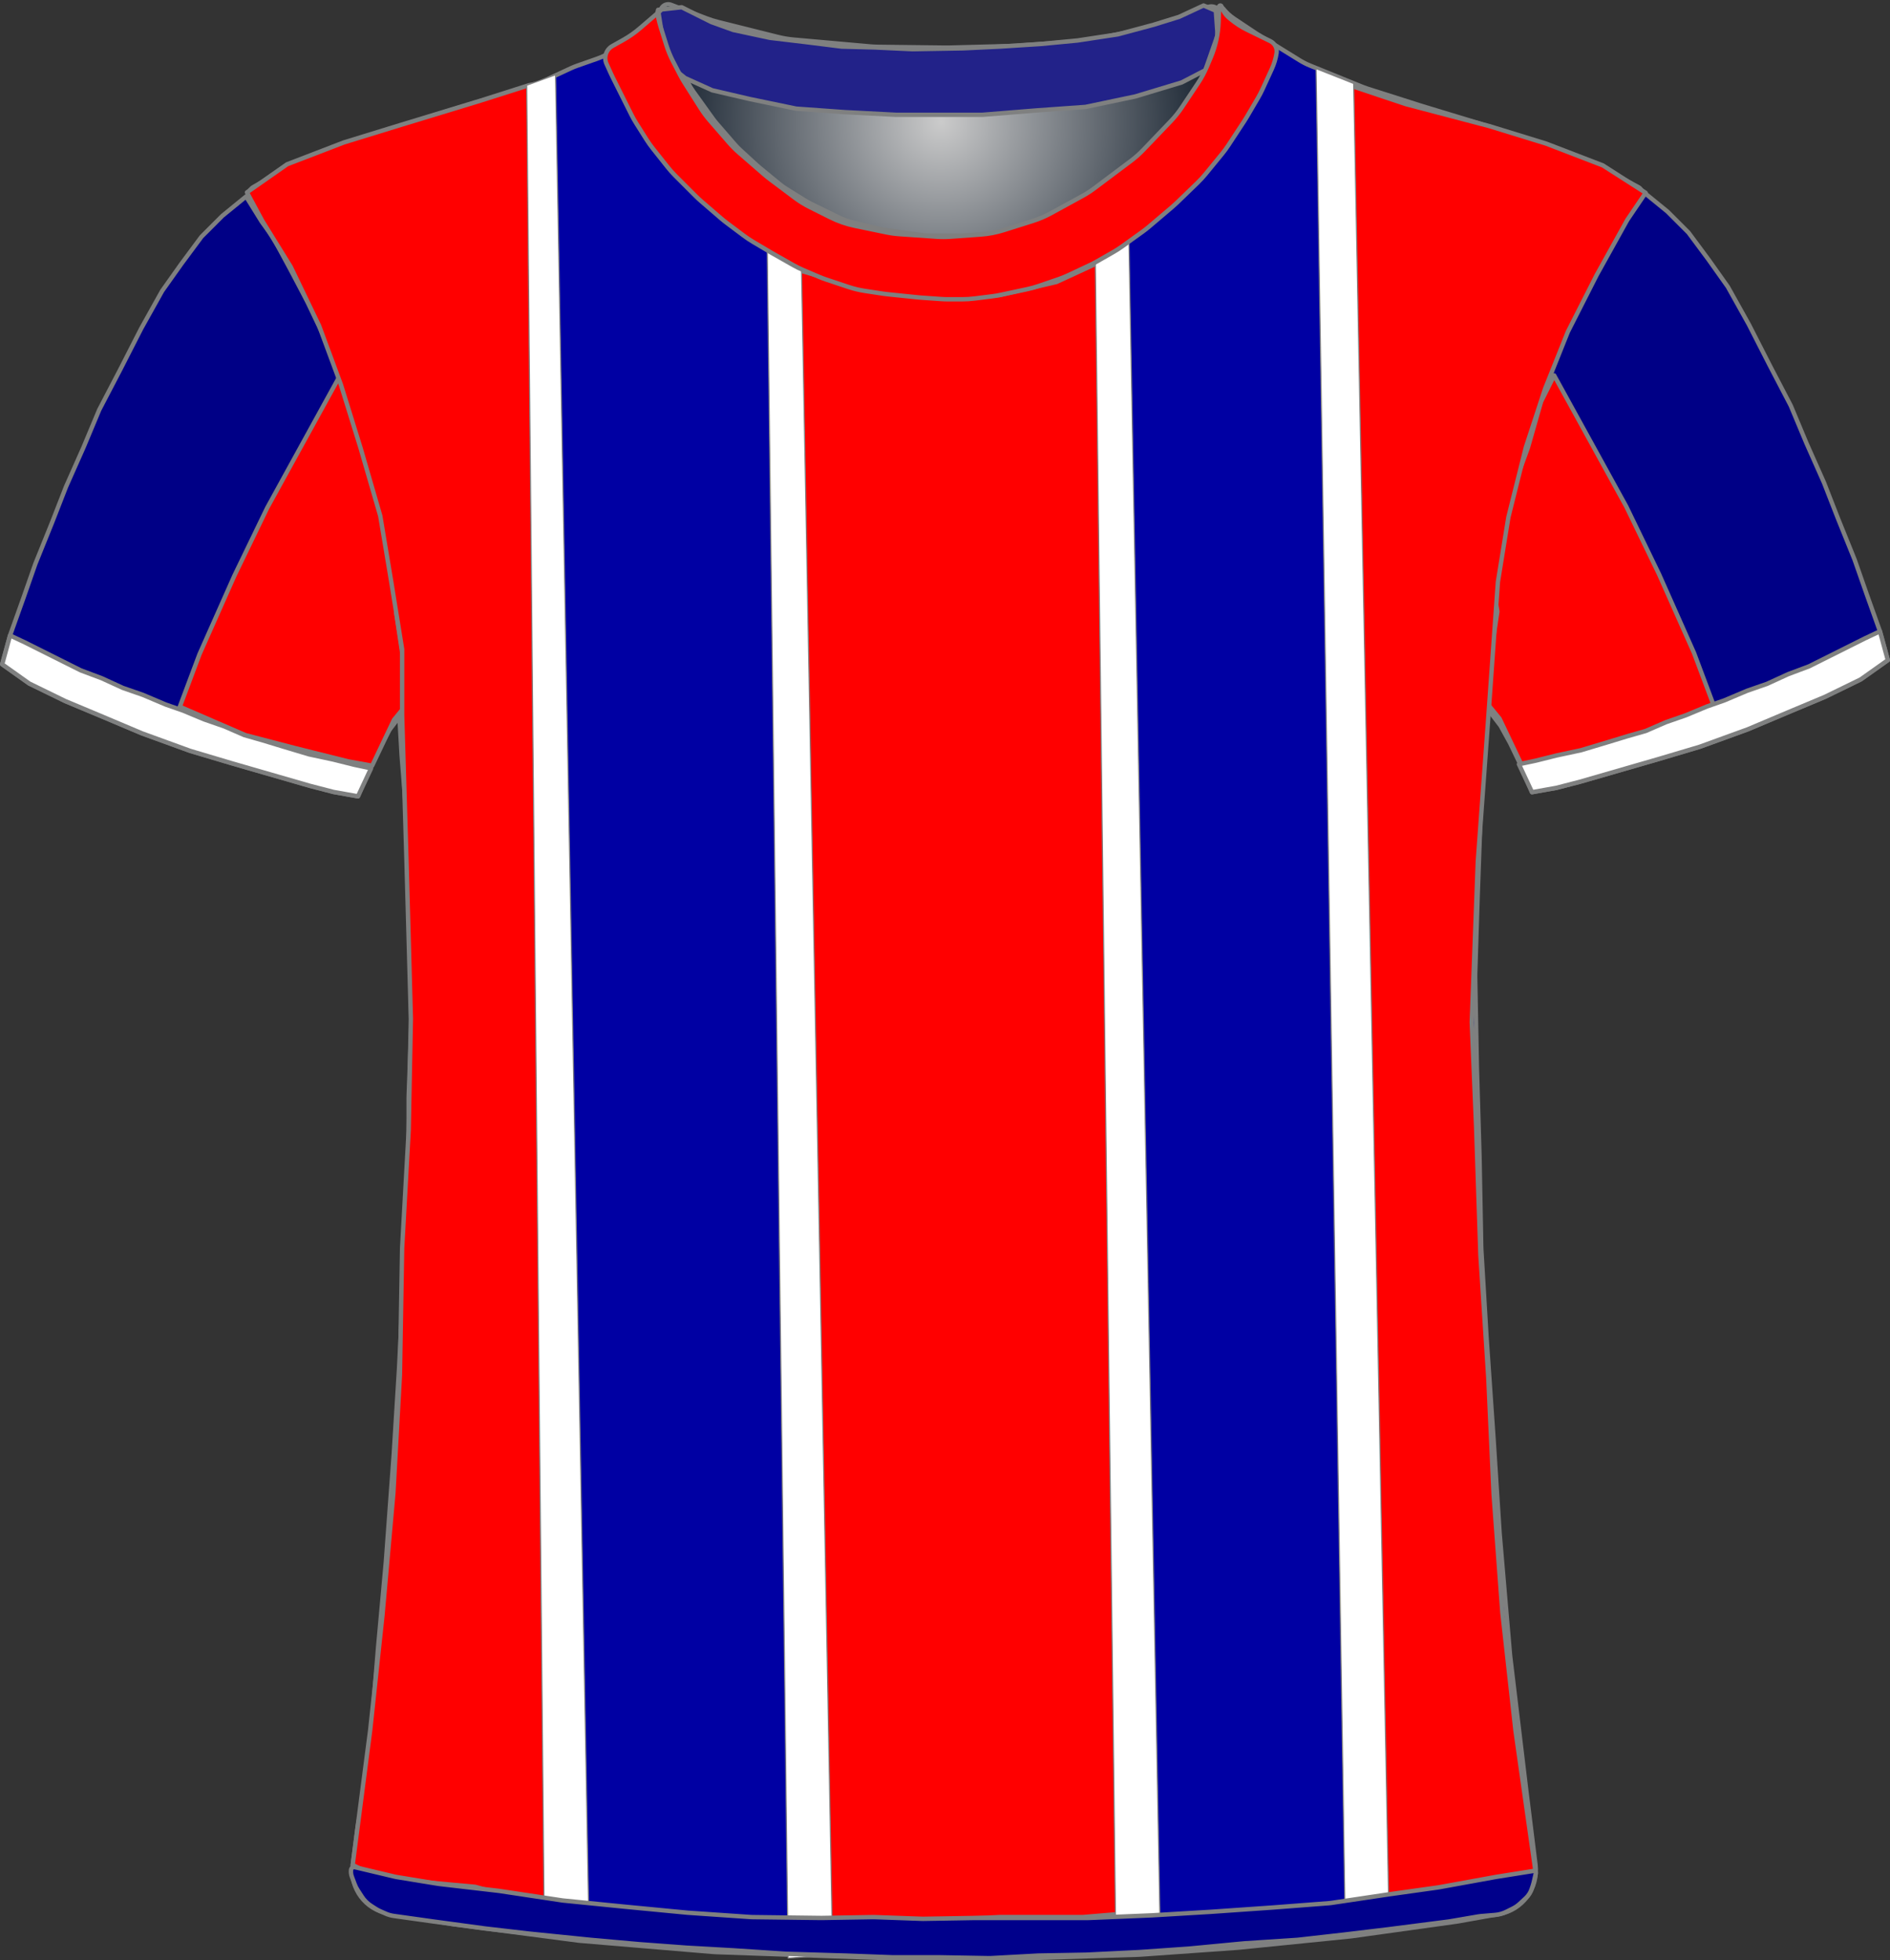 <?xml version="1.0" encoding="UTF-8" standalone="no"?>
<!DOCTYPE svg PUBLIC "-//W3C//DTD SVG 1.1//EN" "http://www.w3.org/Graphics/SVG/1.1/DTD/svg11.dtd">
<svg xmlns="http://www.w3.org/2000/svg" xmlns:xl="http://www.w3.org/1999/xlink" version="1.1" viewBox="-184.5 -204.5 432.405 448.4" width="432.405pt" height="448.4pt" xmlns:dc="http://purl.org/dc/elements/1.1/">
  <rect x="-184.5" y="-204.5" width="432.405" height="448.4" fill="#333333" stroke="none"/>
  <defs>
    <radialGradient cx="0" cy="0" r="1" id="Gradient" gradientUnits="userSpaceOnUse">
      <stop offset="0" stop-color="#cbcbcb"/>
      <stop offset="1" stop-color="#010e1d"/>
    </radialGradient>
    <radialGradient id="Obj_Gradient" xl:href="#Gradient" gradientTransform="translate(30.759 -176.6) scale(70.263)"/>
  </defs>
  <g stroke="none" stroke-opacity="1" stroke-dasharray="none" fill="none" fill-opacity="1">
    <title>Ra_RZ</title>
    <g>
      <title>Capa 1</title>
      <path d="M -30.994 -203.41 L -22.829 -200.292 C -21.971 -199.964 -21.094 -199.688 -20.203 -199.466 L -6.486 -196.036 C -5.324 -195.746 -4.142 -195.547 -2.949 -195.44 L 14.577 -193.879 C 15.165 -193.826 15.755 -193.796 16.345 -193.789 L 31.824 -193.605 C 32.114 -193.602 32.404 -193.604 32.695 -193.611 L 47.118 -193.986 C 47.479 -193.995 47.839 -194.013 48.199 -194.04 L 62.571 -195.091 C 63.562 -195.164 64.548 -195.3 65.521 -195.5 L 77.094 -197.878 C 78.136 -198.093 79.162 -198.379 80.165 -198.735 L 91.917 -202.91 C 93.007 -203.297 94.21 -202.766 94.659 -201.7 L 94.659 -201.7 C 95.181 -200.46 95.333 -199.095 95.097 -197.771 L 94.916 -196.76 C 94.613 -195.059 94.118 -193.397 93.442 -191.807 L 91.899 -188.176 C 91.34 -186.861 90.661 -185.602 89.868 -184.414 L 86.183 -178.885 C 85.435 -177.764 84.591 -176.71 83.659 -175.737 L 77.364 -169.162 C 76.495 -168.256 75.555 -167.422 74.55 -166.668 L 66.176 -160.387 C 65.299 -159.73 64.377 -159.136 63.416 -158.61 L 56.231 -154.679 C 54.919 -153.961 53.542 -153.373 52.116 -152.923 L 45.443 -150.816 C 43.727 -150.274 41.952 -149.935 40.156 -149.807 L 33.27 -149.315 C 32.197 -149.238 31.121 -149.237 30.049 -149.311 L 21.612 -149.893 C 20.578 -149.964 19.55 -150.105 18.535 -150.315 L 11.4 -151.792 C 9.448 -152.196 7.556 -152.851 5.774 -153.743 L 1.114 -156.073 C -.12 -156.69 -1.296 -157.416 -2.4 -158.244 L -8.082 -162.506 C -8.521 -162.835 -8.948 -163.18 -9.363 -163.54 L -15.118 -168.538 C -15.932 -169.245 -16.696 -170.009 -17.403 -170.823 L -21.808 -175.896 C -22.562 -176.764 -23.25 -177.688 -23.866 -178.659 L -27.6 -184.547 C -27.96 -185.115 -28.296 -185.699 -28.605 -186.297 L -30.225 -189.43 C -30.834 -190.608 -31.341 -191.836 -31.738 -193.101 L -33.018 -197.174 C -33.233 -197.858 -33.416 -198.551 -33.566 -199.251 L -33.641 -199.6 C -33.835 -200.508 -33.728 -201.456 -33.335 -202.297 L -33.241 -202.5 C -32.846 -203.345 -31.866 -203.742 -30.994 -203.41 Z" fill="url(#Obj_Gradient)"/>
      <path d="M -30.994 -203.41 L -22.829 -200.292 C -21.971 -199.964 -21.094 -199.688 -20.203 -199.466 L -6.486 -196.036 C -5.324 -195.746 -4.142 -195.547 -2.949 -195.44 L 14.577 -193.879 C 15.165 -193.826 15.755 -193.796 16.345 -193.789 L 31.824 -193.605 C 32.114 -193.602 32.404 -193.604 32.695 -193.611 L 47.118 -193.986 C 47.479 -193.995 47.839 -194.013 48.199 -194.04 L 62.571 -195.091 C 63.562 -195.164 64.548 -195.3 65.521 -195.5 L 77.094 -197.878 C 78.136 -198.093 79.162 -198.379 80.165 -198.735 L 91.917 -202.91 C 93.007 -203.297 94.21 -202.766 94.659 -201.7 L 94.659 -201.7 C 95.181 -200.46 95.333 -199.095 95.097 -197.771 L 94.916 -196.76 C 94.613 -195.059 94.118 -193.397 93.442 -191.807 L 91.899 -188.176 C 91.34 -186.861 90.661 -185.602 89.868 -184.414 L 86.183 -178.885 C 85.435 -177.764 84.591 -176.71 83.659 -175.737 L 77.364 -169.162 C 76.495 -168.256 75.555 -167.422 74.55 -166.668 L 66.176 -160.387 C 65.299 -159.73 64.377 -159.136 63.416 -158.61 L 56.231 -154.679 C 54.919 -153.961 53.542 -153.373 52.116 -152.923 L 45.443 -150.816 C 43.727 -150.274 41.952 -149.935 40.156 -149.807 L 33.27 -149.315 C 32.197 -149.238 31.121 -149.237 30.049 -149.311 L 21.612 -149.893 C 20.578 -149.964 19.55 -150.105 18.535 -150.315 L 11.4 -151.792 C 9.448 -152.196 7.556 -152.851 5.774 -153.743 L 1.114 -156.073 C -.12 -156.69 -1.296 -157.416 -2.4 -158.244 L -8.082 -162.506 C -8.521 -162.835 -8.948 -163.18 -9.363 -163.54 L -15.118 -168.538 C -15.932 -169.245 -16.696 -170.009 -17.403 -170.823 L -21.808 -175.896 C -22.562 -176.764 -23.25 -177.688 -23.866 -178.659 L -27.6 -184.547 C -27.96 -185.115 -28.296 -185.699 -28.605 -186.297 L -30.225 -189.43 C -30.834 -190.608 -31.341 -191.836 -31.738 -193.101 L -33.018 -197.174 C -33.233 -197.858 -33.416 -198.551 -33.566 -199.251 L -33.641 -199.6 C -33.835 -200.508 -33.728 -201.456 -33.335 -202.297 L -33.241 -202.5 C -32.846 -203.345 -31.866 -203.742 -30.994 -203.41 Z" stroke="#7f8080" stroke-linecap="round" stroke-linejoin="round" stroke-width="1"/>
      <path d="M -95.661 233.158 L -81.284 235.554 C -81.101 235.585 -80.917 235.612 -80.733 235.636 L -52.379 239.352 C -52.133 239.384 -51.885 239.41 -51.638 239.431 L -21.395 241.968 C -21.138 241.989 -20.88 242.005 -20.623 242.014 L 18.308 243.39 C 18.497 243.397 18.685 243.4 18.874 243.4 L 50.341 243.4 C 50.507 243.4 50.674 243.397 50.841 243.392 L 75.875 242.61 C 76.086 242.603 76.296 242.593 76.506 242.578 L 98.553 241.017 C 98.712 241.006 98.87 240.992 99.028 240.976 L 124.288 238.43 C 124.49 238.41 124.691 238.386 124.892 238.358 L 148.685 235.043 C 148.889 235.014 149.092 234.982 149.295 234.946 L 158.491 233.3 C 163.818 232.347 167.469 227.393 166.802 222.023 L 164.595 204.232 C 164.592 204.211 164.589 204.189 164.587 204.168 L 161.023 174.469 C 161.002 174.29 160.983 174.11 160.968 173.93 L 158.605 146.37 C 158.596 146.257 158.587 146.143 158.58 146.029 L 157.193 124.438 C 157.192 124.413 157.19 124.387 157.188 124.362 L 155.596 101.276 C 155.593 101.225 155.589 101.175 155.586 101.124 L 154.41 81.322 C 154.397 81.107 154.389 80.893 154.385 80.678 L 153.992 60.083 C 153.991 60.028 153.99 59.972 153.988 59.917 L 153.393 39.683 C 153.392 39.628 153.39 39.572 153.389 39.517 L 152.999 19.008 C 152.993 18.736 152.995 18.464 153.004 18.193 L 153.59 -.167 C 153.59 -.189 153.591 -.211 153.592 -.233 L 154.38 -22.102 C 154.387 -22.301 154.398 -22.499 154.413 -22.697 L 155.97 -43.918 C 155.984 -44.106 155.994 -44.294 156.001 -44.483 L 156.756 -64.382 C 156.779 -64.993 156.837 -65.603 156.931 -66.208 L 159.67 -84.012 C 159.75 -84.537 159.857 -85.058 159.99 -85.572 L 164.618 -103.53 C 164.733 -103.976 164.868 -104.418 165.021 -104.853 L 170.742 -121.092 C 170.908 -121.564 171.096 -122.027 171.305 -122.481 L 176.837 -134.466 C 176.939 -134.689 177.047 -134.909 177.16 -135.126 L 182.522 -145.468 C 182.568 -145.556 182.614 -145.644 182.662 -145.731 L 187.878 -155.348 C 188.615 -156.707 189.565 -157.94 190.691 -159 L 190.691 -159 C 191.366 -159.635 191.398 -160.698 190.763 -161.373 C 190.638 -161.505 190.493 -161.617 190.333 -161.702 L 187.119 -163.424 C 186.9 -163.541 186.679 -163.653 186.455 -163.76 L 178.601 -167.509 C 178.194 -167.703 177.78 -167.88 177.358 -168.039 L 167.683 -171.69 C 167.488 -171.763 167.292 -171.833 167.094 -171.899 L 154.4 -176.13 C 154.26 -176.177 154.121 -176.221 153.98 -176.264 L 141.097 -180.168 C 141.026 -180.189 140.956 -180.211 140.885 -180.234 L 128.381 -184.212 C 127.988 -184.337 127.599 -184.478 127.216 -184.633 L 115.24 -189.493 C 114.409 -189.83 113.607 -190.237 112.844 -190.709 L 103.224 -196.656 C 103.069 -196.752 102.915 -196.851 102.762 -196.952 L 97.872 -200.212 C 96.891 -200.867 96.019 -201.673 95.291 -202.6 L 95.291 -202.6 C 95.185 -202.734 94.991 -202.758 94.856 -202.652 C 94.753 -202.571 94.712 -202.435 94.754 -202.311 L 94.891 -201.9 C 95.35 -200.522 95.455 -199.051 95.195 -197.622 L 94.8 -195.449 C 94.528 -193.957 94.047 -192.512 93.369 -191.156 L 91.836 -188.091 C 91.54 -187.498 91.206 -186.923 90.838 -186.371 L 87.635 -181.566 C 87.206 -180.923 86.731 -180.312 86.214 -179.737 L 81.652 -174.668 C 81.611 -174.623 81.57 -174.577 81.528 -174.532 L 75.534 -168.024 C 74.906 -167.343 74.221 -166.717 73.485 -166.154 L 68.46 -162.312 C 68.014 -161.971 67.551 -161.654 67.071 -161.361 L 60.585 -157.406 C 59.923 -157.003 59.233 -156.648 58.52 -156.344 L 51.404 -153.316 C 50.597 -152.973 49.762 -152.696 48.909 -152.489 L 44.83 -151.5 C 44.005 -151.3 43.166 -151.166 42.32 -151.1 L 36.619 -150.65 C 36.2 -150.617 35.78 -150.6 35.36 -150.6 L 28.328 -150.6 C 27.571 -150.6 26.815 -150.654 26.065 -150.761 L 18.119 -151.896 C 17.634 -151.965 17.152 -152.057 16.675 -152.17 L 10.714 -153.59 C 9.569 -153.862 8.457 -154.261 7.399 -154.777 L 1.119 -157.844 C .634 -158.081 .161 -158.343 -.298 -158.627 L -4.509 -161.242 C -5.109 -161.613 -5.683 -162.025 -6.228 -162.472 L -10.674 -166.124 C -10.897 -166.308 -11.116 -166.498 -11.329 -166.693 L -15.132 -170.179 C -15.583 -170.593 -16.01 -171.032 -16.411 -171.495 L -20.53 -176.247 C -20.849 -176.615 -21.152 -176.998 -21.436 -177.395 L -25.866 -183.564 C -26.361 -184.254 -26.8 -184.981 -27.179 -185.74 L -29.756 -190.893 C -29.791 -190.964 -29.826 -191.036 -29.861 -191.108 L -31.109 -193.7 C -31.96 -195.467 -32.315 -197.431 -32.138 -199.384 L -31.958 -201.367 C -31.934 -201.628 -32.127 -201.86 -32.389 -201.884 C -32.551 -201.899 -32.71 -201.829 -32.809 -201.7 L -32.809 -201.7 C -33.473 -200.838 -34.253 -200.071 -35.127 -199.424 L -39.024 -196.537 C -39.147 -196.446 -39.272 -196.356 -39.399 -196.268 L -44.021 -193.046 C -45.208 -192.219 -46.501 -191.557 -47.866 -191.077 L -52.473 -189.459 C -52.963 -189.286 -53.445 -189.09 -53.917 -188.871 L -60.764 -185.686 C -61.46 -185.363 -62.178 -185.089 -62.914 -184.869 L -73.784 -181.608 C -73.801 -181.602 -73.818 -181.597 -73.834 -181.592 L -84.802 -178.263 C -84.94 -178.221 -85.078 -178.177 -85.214 -178.132 L -98.136 -173.825 C -98.185 -173.808 -98.234 -173.792 -98.283 -173.776 L -109.651 -170.109 C -110.289 -169.903 -110.914 -169.657 -111.522 -169.373 L -119.454 -165.66 C -119.824 -165.487 -120.187 -165.299 -120.543 -165.098 L -126.49 -161.737 C -127.743 -161.029 -128.184 -159.439 -127.476 -158.186 C -127.399 -158.05 -127.31 -157.92 -127.209 -157.8 L -126.345 -156.763 C -125.59 -155.857 -124.938 -154.871 -124.4 -153.821 L -121.322 -147.821 C -121.247 -147.674 -121.169 -147.528 -121.089 -147.383 L -117.134 -140.227 C -117.051 -140.076 -116.97 -139.923 -116.891 -139.769 L -112.783 -131.731 C -112.534 -131.244 -112.31 -130.744 -112.112 -130.234 L -108.629 -121.252 C -108.616 -121.217 -108.602 -121.183 -108.589 -121.148 L -104.992 -112.062 C -104.87 -111.754 -104.758 -111.442 -104.655 -111.127 L -102.033 -103.074 C -102.017 -103.025 -102.001 -102.975 -101.986 -102.925 L -98.914 -93.167 C -98.711 -92.523 -98.549 -91.867 -98.429 -91.202 L -96.444 -80.193 C -96.421 -80.064 -96.399 -79.936 -96.379 -79.807 L -94.673 -68.813 C -94.631 -68.538 -94.595 -68.261 -94.567 -67.984 L -93.679 -59.287 C -93.633 -58.829 -93.606 -58.37 -93.599 -57.909 L -93.414 -45.934 C -93.411 -45.711 -93.403 -45.489 -93.39 -45.267 L -92.62 -31.785 C -92.613 -31.662 -92.604 -31.538 -92.594 -31.415 L -91.261 -14.841 C -91.226 -14.414 -91.209 -13.986 -91.209 -13.557 L -91.209 -1.108 C -91.209 -.903 -91.205 -.698 -91.197 -.493 L -90.617 14.596 C -90.612 14.732 -90.608 14.868 -90.607 15.004 L -90.414 29.8 C -90.411 30.067 -90.414 30.333 -90.424 30.6 L -90.998 46.104 C -91.006 46.301 -91.009 46.499 -91.009 46.696 L -91.009 60.292 C -91.009 60.497 -91.013 60.702 -91.021 60.907 L -91.606 76.122 C -91.608 76.174 -91.61 76.226 -91.613 76.278 L -92.408 92.781 C -92.409 92.794 -92.41 92.806 -92.41 92.819 L -93.205 108.511 C -93.208 108.57 -93.211 108.63 -93.215 108.689 L -94.404 127.91 C -94.407 127.97 -94.411 128.03 -94.416 128.09 L -96.199 152.459 C -96.206 152.553 -96.213 152.647 -96.222 152.74 L -98.002 172.323 C -98.007 172.374 -98.011 172.426 -98.015 172.477 L -99.582 191.777 C -99.594 191.926 -99.608 192.074 -99.624 192.222 L -100.923 204.096 C -100.974 204.565 -101.046 205.032 -101.139 205.494 L -102.49 212.251 C -102.563 212.617 -102.624 212.985 -102.671 213.355 L -103.805 222.2 C -104.477 227.448 -100.88 232.288 -95.661 233.158 Z" fill="#0000a3"/>
      <path d="M -95.661 233.158 L -81.284 235.554 C -81.101 235.585 -80.917 235.612 -80.733 235.636 L -52.379 239.352 C -52.133 239.384 -51.885 239.41 -51.638 239.431 L -21.395 241.968 C -21.138 241.989 -20.88 242.005 -20.623 242.014 L 18.308 243.39 C 18.497 243.397 18.685 243.4 18.874 243.4 L 50.341 243.4 C 50.507 243.4 50.674 243.397 50.841 243.392 L 75.875 242.61 C 76.086 242.603 76.296 242.593 76.506 242.578 L 98.553 241.017 C 98.712 241.006 98.87 240.992 99.028 240.976 L 124.288 238.43 C 124.49 238.41 124.691 238.386 124.892 238.358 L 148.685 235.043 C 148.889 235.014 149.092 234.982 149.295 234.946 L 158.491 233.3 C 163.818 232.347 167.469 227.393 166.802 222.023 L 164.595 204.232 C 164.592 204.211 164.589 204.189 164.587 204.168 L 161.023 174.469 C 161.002 174.29 160.983 174.11 160.968 173.93 L 158.605 146.37 C 158.596 146.257 158.587 146.143 158.58 146.029 L 157.193 124.438 C 157.192 124.413 157.19 124.387 157.188 124.362 L 155.596 101.276 C 155.593 101.225 155.589 101.175 155.586 101.124 L 154.41 81.322 C 154.397 81.107 154.389 80.893 154.385 80.678 L 153.992 60.083 C 153.991 60.028 153.99 59.972 153.988 59.917 L 153.393 39.683 C 153.392 39.628 153.39 39.572 153.389 39.517 L 152.999 19.008 C 152.993 18.736 152.995 18.464 153.004 18.193 L 153.59 -.167 C 153.59 -.189 153.591 -.211 153.592 -.233 L 154.38 -22.102 C 154.387 -22.301 154.398 -22.499 154.413 -22.697 L 155.97 -43.918 C 155.984 -44.106 155.994 -44.294 156.001 -44.483 L 156.756 -64.382 C 156.779 -64.993 156.837 -65.603 156.931 -66.208 L 159.67 -84.012 C 159.75 -84.537 159.857 -85.058 159.99 -85.572 L 164.618 -103.53 C 164.733 -103.976 164.868 -104.418 165.021 -104.853 L 170.742 -121.092 C 170.908 -121.564 171.096 -122.027 171.305 -122.481 L 176.837 -134.466 C 176.939 -134.689 177.047 -134.909 177.16 -135.126 L 182.522 -145.468 C 182.568 -145.556 182.614 -145.644 182.662 -145.731 L 187.878 -155.348 C 188.615 -156.707 189.565 -157.94 190.691 -159 L 190.691 -159 C 191.366 -159.635 191.398 -160.698 190.763 -161.373 C 190.638 -161.505 190.493 -161.617 190.333 -161.702 L 187.119 -163.424 C 186.9 -163.541 186.679 -163.653 186.455 -163.76 L 178.601 -167.509 C 178.194 -167.703 177.78 -167.88 177.358 -168.039 L 167.683 -171.69 C 167.488 -171.763 167.292 -171.833 167.094 -171.899 L 154.4 -176.13 C 154.26 -176.177 154.121 -176.221 153.98 -176.264 L 141.097 -180.168 C 141.026 -180.189 140.956 -180.211 140.885 -180.234 L 128.381 -184.212 C 127.988 -184.337 127.599 -184.478 127.216 -184.633 L 115.24 -189.493 C 114.409 -189.83 113.607 -190.237 112.844 -190.709 L 103.224 -196.656 C 103.069 -196.752 102.915 -196.851 102.762 -196.952 L 97.872 -200.212 C 96.891 -200.867 96.019 -201.673 95.291 -202.6 L 95.291 -202.6 C 95.185 -202.734 94.991 -202.758 94.856 -202.652 C 94.753 -202.571 94.712 -202.435 94.754 -202.311 L 94.891 -201.9 C 95.35 -200.522 95.455 -199.051 95.195 -197.622 L 94.8 -195.449 C 94.528 -193.957 94.047 -192.512 93.369 -191.156 L 91.836 -188.091 C 91.54 -187.498 91.206 -186.923 90.838 -186.371 L 87.635 -181.566 C 87.206 -180.923 86.731 -180.312 86.214 -179.737 L 81.652 -174.668 C 81.611 -174.623 81.57 -174.577 81.528 -174.532 L 75.534 -168.024 C 74.906 -167.343 74.221 -166.717 73.485 -166.154 L 68.46 -162.312 C 68.014 -161.971 67.551 -161.654 67.071 -161.361 L 60.585 -157.406 C 59.923 -157.003 59.233 -156.648 58.52 -156.344 L 51.404 -153.316 C 50.597 -152.973 49.762 -152.696 48.909 -152.489 L 44.83 -151.5 C 44.005 -151.3 43.166 -151.166 42.32 -151.1 L 36.619 -150.65 C 36.2 -150.617 35.78 -150.6 35.36 -150.6 L 28.328 -150.6 C 27.571 -150.6 26.815 -150.654 26.065 -150.761 L 18.119 -151.896 C 17.634 -151.965 17.152 -152.057 16.675 -152.17 L 10.714 -153.59 C 9.569 -153.862 8.457 -154.261 7.399 -154.777 L 1.119 -157.844 C .634 -158.081 .161 -158.343 -.298 -158.627 L -4.509 -161.242 C -5.109 -161.613 -5.683 -162.025 -6.228 -162.472 L -10.674 -166.124 C -10.897 -166.308 -11.116 -166.498 -11.329 -166.693 L -15.132 -170.179 C -15.583 -170.593 -16.01 -171.032 -16.411 -171.495 L -20.53 -176.247 C -20.849 -176.615 -21.152 -176.998 -21.436 -177.395 L -25.866 -183.564 C -26.361 -184.254 -26.8 -184.981 -27.179 -185.74 L -29.756 -190.893 C -29.791 -190.964 -29.826 -191.036 -29.861 -191.108 L -31.109 -193.7 C -31.96 -195.467 -32.315 -197.431 -32.138 -199.384 L -31.958 -201.367 C -31.934 -201.628 -32.127 -201.86 -32.389 -201.884 C -32.551 -201.899 -32.71 -201.829 -32.809 -201.7 L -32.809 -201.7 C -33.473 -200.838 -34.253 -200.071 -35.127 -199.424 L -39.024 -196.537 C -39.147 -196.446 -39.272 -196.356 -39.399 -196.268 L -44.021 -193.046 C -45.208 -192.219 -46.501 -191.557 -47.866 -191.077 L -52.473 -189.459 C -52.963 -189.286 -53.445 -189.09 -53.917 -188.871 L -60.764 -185.686 C -61.46 -185.363 -62.178 -185.089 -62.914 -184.869 L -73.784 -181.608 C -73.801 -181.602 -73.818 -181.597 -73.834 -181.592 L -84.802 -178.263 C -84.94 -178.221 -85.078 -178.177 -85.214 -178.132 L -98.136 -173.825 C -98.185 -173.808 -98.234 -173.792 -98.283 -173.776 L -109.651 -170.109 C -110.289 -169.903 -110.914 -169.657 -111.522 -169.373 L -119.454 -165.66 C -119.824 -165.487 -120.187 -165.299 -120.543 -165.098 L -126.49 -161.737 C -127.743 -161.029 -128.184 -159.439 -127.476 -158.186 C -127.399 -158.05 -127.31 -157.92 -127.209 -157.8 L -126.345 -156.763 C -125.59 -155.857 -124.938 -154.871 -124.4 -153.821 L -121.322 -147.821 C -121.247 -147.674 -121.169 -147.528 -121.089 -147.383 L -117.134 -140.227 C -117.051 -140.076 -116.97 -139.923 -116.891 -139.769 L -112.783 -131.731 C -112.534 -131.244 -112.31 -130.744 -112.112 -130.234 L -108.629 -121.252 C -108.616 -121.217 -108.602 -121.183 -108.589 -121.148 L -104.992 -112.062 C -104.87 -111.754 -104.758 -111.442 -104.655 -111.127 L -102.033 -103.074 C -102.017 -103.025 -102.001 -102.975 -101.986 -102.925 L -98.914 -93.167 C -98.711 -92.523 -98.549 -91.867 -98.429 -91.202 L -96.444 -80.193 C -96.421 -80.064 -96.399 -79.936 -96.379 -79.807 L -94.673 -68.813 C -94.631 -68.538 -94.595 -68.261 -94.567 -67.984 L -93.679 -59.287 C -93.633 -58.829 -93.606 -58.37 -93.599 -57.909 L -93.414 -45.934 C -93.411 -45.711 -93.403 -45.489 -93.39 -45.267 L -92.62 -31.785 C -92.613 -31.662 -92.604 -31.538 -92.594 -31.415 L -91.261 -14.841 C -91.226 -14.414 -91.209 -13.986 -91.209 -13.557 L -91.209 -1.108 C -91.209 -.903 -91.205 -.698 -91.197 -.493 L -90.617 14.596 C -90.612 14.732 -90.608 14.868 -90.607 15.004 L -90.414 29.8 C -90.411 30.067 -90.414 30.333 -90.424 30.6 L -90.998 46.104 C -91.006 46.301 -91.009 46.499 -91.009 46.696 L -91.009 60.292 C -91.009 60.497 -91.013 60.702 -91.021 60.907 L -91.606 76.122 C -91.608 76.174 -91.61 76.226 -91.613 76.278 L -92.408 92.781 C -92.409 92.794 -92.41 92.806 -92.41 92.819 L -93.205 108.511 C -93.208 108.57 -93.211 108.63 -93.215 108.689 L -94.404 127.91 C -94.407 127.97 -94.411 128.03 -94.416 128.09 L -96.199 152.459 C -96.206 152.553 -96.213 152.647 -96.222 152.74 L -98.002 172.323 C -98.007 172.374 -98.011 172.426 -98.015 172.477 L -99.582 191.777 C -99.594 191.926 -99.608 192.074 -99.624 192.222 L -100.923 204.096 C -100.974 204.565 -101.046 205.032 -101.139 205.494 L -102.49 212.251 C -102.563 212.617 -102.624 212.985 -102.671 213.355 L -103.805 222.2 C -104.477 227.448 -100.88 232.288 -95.661 233.158 Z" stroke="#7f8080" stroke-linecap="round" stroke-linejoin="round" stroke-width="1"/>
      <path d="M -184 -52.554 L -177.8 -48.154 L -169.6 -44.154 L -161 -40.554 L -152 -36.754 L -141 -32.754 L -131.6 -29.954 L -122.6 -27.354 L -113.6 -24.754 L -108.2 -23.354 L -102.6 -22.354 L -100.2 -28.154 L -97.6 -33.554 L -95.4 -37.554 L -92.8 -40.954 L -92.6 -49.954 L -93.2 -60.954 L -95 -71.754 L -96.6 -82.154 L -99.2 -93.154 L -101.6 -102.754 L -104.4 -110.754 L -107.6 -120.154 L -110.4 -127.554 L -114 -135.154 L -118 -142.754 L -122 -150.154 L -124.6 -153.754 L -128.2 -159.554 L -133.6 -155.154 L -138.4 -150.354 L -143 -144.154 L -147.4 -137.954 L -152.2 -129.354 L -157 -119.954 L -161.8 -110.754 L -165.4 -102.154 L -169.4 -93.154 L -172.6 -84.954 L -176.4 -75.554 L -179.2 -67.554 L -182.2 -59.154 Z" fill="#000086"/>
      <path d="M -184 -52.554 L -177.8 -48.154 L -169.6 -44.154 L -161 -40.554 L -152 -36.754 L -141 -32.754 L -131.6 -29.954 L -122.6 -27.354 L -113.6 -24.754 L -108.2 -23.354 L -102.6 -22.354 L -100.2 -28.154 L -97.6 -33.554 L -95.4 -37.554 L -92.8 -40.954 L -92.6 -49.954 L -93.2 -60.954 L -95 -71.754 L -96.6 -82.154 L -99.2 -93.154 L -101.6 -102.754 L -104.4 -110.754 L -107.6 -120.154 L -110.4 -127.554 L -114 -135.154 L -118 -142.754 L -122 -150.154 L -124.6 -153.754 L -128.2 -159.554 L -133.6 -155.154 L -138.4 -150.354 L -143 -144.154 L -147.4 -137.954 L -152.2 -129.354 L -157 -119.954 L -161.8 -110.754 L -165.4 -102.154 L -169.4 -93.154 L -172.6 -84.954 L -176.4 -75.554 L -179.2 -67.554 L -182.2 -59.154 Z" stroke="#7f8080" stroke-linecap="round" stroke-linejoin="round" stroke-width="1"/>
      <path d="M 247.405 -53.497 L 241.205 -49.097 L 233.005 -45.097 L 224.405 -41.497 L 215.405 -37.697 L 204.405 -33.697 L 195.005 -30.897 L 186.005 -28.297 L 177.005 -25.697 L 171.605 -24.297 L 166.005 -23.297 L 163.605 -29.097 L 161.005 -34.497 L 158.805 -38.497 L 156.205 -41.897 L 156.005 -50.897 L 156.605 -61.897 L 158.405 -72.697 L 160.005 -83.097 L 162.605 -94.097 L 165.005 -103.697 L 167.805 -111.697 L 171.005 -121.097 L 173.805 -128.497 L 177.405 -136.097 L 181.405 -143.697 L 185.405 -151.097 L 188.005 -154.697 L 191.605 -160.497 L 197.005 -156.097 L 201.805 -151.297 L 206.405 -145.097 L 210.805 -138.897 L 215.605 -130.297 L 220.405 -120.897 L 225.205 -111.697 L 228.805 -103.097 L 232.805 -94.097 L 236.005 -85.897 L 239.805 -76.497 L 242.605 -68.497 L 245.605 -60.097 Z" fill="#000086"/>
      <path d="M 247.405 -53.497 L 241.205 -49.097 L 233.005 -45.097 L 224.405 -41.497 L 215.405 -37.697 L 204.405 -33.697 L 195.005 -30.897 L 186.005 -28.297 L 177.005 -25.697 L 171.605 -24.297 L 166.005 -23.297 L 163.605 -29.097 L 161.005 -34.497 L 158.805 -38.497 L 156.205 -41.897 L 156.005 -50.897 L 156.605 -61.897 L 158.405 -72.697 L 160.005 -83.097 L 162.605 -94.097 L 165.005 -103.697 L 167.805 -111.697 L 171.005 -121.097 L 173.805 -128.497 L 177.405 -136.097 L 181.405 -143.697 L 185.405 -151.097 L 188.005 -154.697 L 191.605 -160.497 L 197.005 -156.097 L 201.805 -151.297 L 206.405 -145.097 L 210.805 -138.897 L 215.605 -130.297 L 220.405 -120.897 L 225.205 -111.697 L 228.805 -103.097 L 232.805 -94.097 L 236.005 -85.897 L 239.805 -76.497 L 242.605 -68.497 L 245.605 -60.097 Z" stroke="#7f8080" stroke-linecap="round" stroke-linejoin="round" stroke-width="1"/>
      <path d="M -33.941 -202.244 L -28.541 -202.844 L -21.741 -199.444 L -16.741 -197.644 L -8.341 -195.844 L .059 -194.844 L 8.059 -193.844 L 15.659 -193.644 L 24.259 -193.244 L 35.859 -193.444 L 44.259 -193.844 L 53.659 -194.444 L 62.059 -195.244 L 71.259 -196.644 L 79.459 -198.844 L 85.259 -200.644 L 90.859 -203.244 L 93.659 -202.044 L 94.059 -196.444 L 91.259 -188.444 L 85.859 -185.644 L 75.259 -182.444 L 63.859 -180.044 L 52.659 -179.244 L 40.259 -178.244 L 29.859 -178.244 L 20.459 -178.244 L 8.859 -178.844 L -2.341 -179.644 L -12.941 -181.844 L -21.541 -183.844 L -27.741 -186.644 L -29.741 -188.244 L -32.941 -195.844 Z" fill="#222289"/>
      <path d="M -33.941 -202.244 L -28.541 -202.844 L -21.741 -199.444 L -16.741 -197.644 L -8.341 -195.844 L .059 -194.844 L 8.059 -193.844 L 15.659 -193.644 L 24.259 -193.244 L 35.859 -193.444 L 44.259 -193.844 L 53.659 -194.444 L 62.059 -195.244 L 71.259 -196.644 L 79.459 -198.844 L 85.259 -200.644 L 90.859 -203.244 L 93.659 -202.044 L 94.059 -196.444 L 91.259 -188.444 L 85.859 -185.644 L 75.259 -182.444 L 63.859 -180.044 L 52.659 -179.244 L 40.259 -178.244 L 29.859 -178.244 L 20.459 -178.244 L 8.859 -178.844 L -2.341 -179.644 L -12.941 -181.844 L -21.541 -183.844 L -27.741 -186.644 L -29.741 -188.244 L -32.941 -195.844 Z" stroke="#7f8080" stroke-linecap="round" stroke-linejoin="round" stroke-width="1"/>
      <path d="M -3 234 L 23.203 235 L 44.203 234 L 63.203 234 L 75.203 233 L 70.203 -146 L 57.203 -140 L 44.203 -137 L 31.6 -136.2 L 21.6 -137.2 L 8.2 -139.8 L -2.797 -143 L -4.797 -144 Z" fill="red"/>
      <path d="M -3 234 L 23.203 235 L 44.203 234 L 63.203 234 L 75.203 233 L 70.203 -146 L 57.203 -140 L 44.203 -137 L 31.6 -136.2 L 21.6 -137.2 L 8.2 -139.8 L -2.797 -143 L -4.797 -144 Z" stroke="#7f8080" stroke-linecap="round" stroke-linejoin="round" stroke-width="1"/>
      <path d="M 70.8 241.646 L 81 240.846 L 73.6 -159.554 L 66 -152.154 Z" fill="white"/>
      <path d="M 70.8 241.646 L 81 240.846 L 73.6 -159.554 L 66 -152.154 Z" stroke="gray" stroke-linecap="round" stroke-linejoin="round" stroke-width=".25"/>
      <path d="M -4.2 243.4 L 6 242.6 L -1.4 -157.8 L -9 -150.4 Z" fill="white"/>
      <path d="M -4.2 243.4 L 6 242.6 L -1.4 -157.8 L -9 -150.4 Z" stroke="gray" stroke-linecap="round" stroke-linejoin="round" stroke-width=".25"/>
      <path d="M -33.428 -202.036 L -38.157 -197.983 C -39.307 -196.997 -40.552 -196.127 -41.874 -195.386 L -44.4 -193.968 C -45.836 -193.163 -46.416 -191.394 -45.738 -189.895 L -44.72 -187.648 C -44.598 -187.38 -44.472 -187.113 -44.34 -186.85 L -42.538 -183.245 L -40.051 -178.271 C -39.709 -177.588 -39.333 -176.922 -38.925 -176.275 L -36.599 -172.592 C -36.158 -171.895 -35.681 -171.222 -35.168 -170.576 L -31.757 -166.278 C -31.211 -165.59 -30.626 -164.934 -30.005 -164.313 L -25.339 -159.647 C -24.938 -159.246 -24.523 -158.86 -24.093 -158.49 L -19.53 -154.556 C -19.135 -154.216 -18.729 -153.889 -18.312 -153.576 L -14.337 -150.595 C -13.671 -150.096 -12.979 -149.633 -12.263 -149.208 L -8.13 -146.759 C -8.002 -146.683 -7.873 -146.609 -7.743 -146.535 L -3.046 -143.873 C -2.308 -143.455 -1.547 -143.078 -.767 -142.743 L 2.783 -141.222 C 3.369 -140.971 3.965 -140.744 4.57 -140.543 L 9.588 -138.87 C 10.835 -138.454 12.116 -138.146 13.416 -137.949 L 17.515 -137.328 C 17.88 -137.273 18.246 -137.226 18.614 -137.189 L 25.495 -136.483 C 25.74 -136.458 25.985 -136.437 26.231 -136.419 L 30.758 -136.102 C 31.294 -136.064 31.831 -136.045 32.368 -136.045 L 35.63 -136.045 C 36.584 -136.045 37.537 -136.105 38.483 -136.223 L 42.472 -136.721 C 43.132 -136.804 43.788 -136.915 44.438 -137.054 L 50.52 -138.358 C 51.414 -138.549 52.296 -138.794 53.161 -139.09 L 57.67 -140.636 C 58.464 -140.909 59.243 -141.225 60.003 -141.582 L 64.837 -143.857 C 65.387 -144.116 65.927 -144.396 66.455 -144.698 L 70.222 -146.851 C 70.915 -147.247 71.587 -147.679 72.235 -148.144 L 76.911 -151.505 C 77.412 -151.865 77.898 -152.245 78.368 -152.644 L 83.689 -157.159 C 84.071 -157.483 84.443 -157.82 84.803 -158.168 L 89.502 -162.716 C 90.142 -163.335 90.745 -163.991 91.309 -164.679 L 95.102 -169.316 C 95.609 -169.935 96.083 -170.58 96.522 -171.249 L 100.139 -176.753 C 100.355 -177.081 100.562 -177.415 100.76 -177.753 L 103.283 -182.057 C 103.669 -182.715 104.022 -183.393 104.341 -184.086 L 106.459 -188.697 C 106.992 -189.857 107.363 -191.085 107.562 -192.345 L 107.562 -192.345 C 107.741 -193.475 107.161 -194.588 106.134 -195.09 L 100.841 -197.678 C 99.526 -198.321 98.292 -199.115 97.162 -200.045 L 96.756 -200.38 C 95.912 -201.075 95.289 -202.001 94.962 -203.045 L 94.962 -203.045 C 94.916 -203.195 94.757 -203.278 94.608 -203.231 C 94.492 -203.195 94.413 -203.09 94.409 -202.97 L 94.3 -199.547 C 94.209 -196.704 93.592 -193.902 92.479 -191.284 L 91.602 -189.221 C 91.043 -187.907 90.364 -186.647 89.572 -185.459 L 85.886 -179.93 C 85.138 -178.809 84.294 -177.756 83.362 -176.782 L 77.067 -170.208 C 76.199 -169.301 75.258 -168.467 74.254 -167.714 L 65.879 -161.433 C 65.002 -160.775 64.08 -160.181 63.119 -159.655 L 55.934 -155.724 C 54.623 -155.007 53.245 -154.419 51.82 -153.969 L 45.147 -151.861 C 43.43 -151.319 41.655 -150.98 39.859 -150.852 L 32.973 -150.36 C 31.901 -150.284 30.824 -150.282 29.752 -150.356 L 21.315 -150.938 C 20.281 -151.009 19.253 -151.151 18.238 -151.361 L 11.103 -152.837 C 9.151 -153.241 7.26 -153.897 5.477 -154.788 L .817 -157.118 C -.417 -157.735 -1.593 -158.462 -2.697 -159.29 L -8.379 -163.551 C -8.818 -163.88 -9.245 -164.225 -9.659 -164.585 L -15.415 -169.583 C -16.229 -170.29 -16.992 -171.054 -17.7 -171.868 L -22.105 -176.941 C -22.859 -177.809 -23.547 -178.733 -24.163 -179.704 L -27.897 -185.592 C -28.257 -186.161 -28.592 -186.745 -28.902 -187.343 L -30.522 -190.475 C -31.131 -191.653 -31.637 -192.881 -32.035 -194.146 L -33.315 -198.22 C -33.53 -198.903 -33.713 -199.596 -33.863 -200.296 L -34.088 -201.348 C -34.173 -201.745 -33.947 -202.143 -33.562 -202.273 L -33.562 -202.273 C -33.49 -202.297 -33.411 -202.258 -33.387 -202.186 C -33.369 -202.132 -33.385 -202.073 -33.428 -202.036 Z" fill="red"/>
      <path d="M -33.428 -202.036 L -38.157 -197.983 C -39.307 -196.997 -40.552 -196.127 -41.874 -195.386 L -44.4 -193.968 C -45.836 -193.163 -46.416 -191.394 -45.738 -189.895 L -44.72 -187.648 C -44.598 -187.38 -44.472 -187.113 -44.34 -186.85 L -42.538 -183.245 L -40.051 -178.271 C -39.709 -177.588 -39.333 -176.922 -38.925 -176.275 L -36.599 -172.592 C -36.158 -171.895 -35.681 -171.222 -35.168 -170.576 L -31.757 -166.278 C -31.211 -165.59 -30.626 -164.934 -30.005 -164.313 L -25.339 -159.647 C -24.938 -159.246 -24.523 -158.86 -24.093 -158.49 L -19.53 -154.556 C -19.135 -154.216 -18.729 -153.889 -18.312 -153.576 L -14.337 -150.595 C -13.671 -150.096 -12.979 -149.633 -12.263 -149.208 L -8.13 -146.759 C -8.002 -146.683 -7.873 -146.609 -7.743 -146.535 L -3.046 -143.873 C -2.308 -143.455 -1.547 -143.078 -.767 -142.743 L 2.783 -141.222 C 3.369 -140.971 3.965 -140.744 4.57 -140.543 L 9.588 -138.87 C 10.835 -138.454 12.116 -138.146 13.416 -137.949 L 17.515 -137.328 C 17.88 -137.273 18.246 -137.226 18.614 -137.189 L 25.495 -136.483 C 25.74 -136.458 25.985 -136.437 26.231 -136.419 L 30.758 -136.102 C 31.294 -136.064 31.831 -136.045 32.368 -136.045 L 35.63 -136.045 C 36.584 -136.045 37.537 -136.105 38.483 -136.223 L 42.472 -136.721 C 43.132 -136.804 43.788 -136.915 44.438 -137.054 L 50.52 -138.358 C 51.414 -138.549 52.296 -138.794 53.161 -139.09 L 57.67 -140.636 C 58.464 -140.909 59.243 -141.225 60.003 -141.582 L 64.837 -143.857 C 65.387 -144.116 65.927 -144.396 66.455 -144.698 L 70.222 -146.851 C 70.915 -147.247 71.587 -147.679 72.235 -148.144 L 76.911 -151.505 C 77.412 -151.865 77.898 -152.245 78.368 -152.644 L 83.689 -157.159 C 84.071 -157.483 84.443 -157.82 84.803 -158.168 L 89.502 -162.716 C 90.142 -163.335 90.745 -163.991 91.309 -164.679 L 95.102 -169.316 C 95.609 -169.935 96.083 -170.58 96.522 -171.249 L 100.139 -176.753 C 100.355 -177.081 100.562 -177.415 100.76 -177.753 L 103.283 -182.057 C 103.669 -182.715 104.022 -183.393 104.341 -184.086 L 106.459 -188.697 C 106.992 -189.857 107.363 -191.085 107.562 -192.345 L 107.562 -192.345 C 107.741 -193.475 107.161 -194.588 106.134 -195.09 L 100.841 -197.678 C 99.526 -198.321 98.292 -199.115 97.162 -200.045 L 96.756 -200.38 C 95.912 -201.075 95.289 -202.001 94.962 -203.045 L 94.962 -203.045 C 94.916 -203.195 94.757 -203.278 94.608 -203.231 C 94.492 -203.195 94.413 -203.09 94.409 -202.97 L 94.3 -199.547 C 94.209 -196.704 93.592 -193.902 92.479 -191.284 L 91.602 -189.221 C 91.043 -187.907 90.364 -186.647 89.572 -185.459 L 85.886 -179.93 C 85.138 -178.809 84.294 -177.756 83.362 -176.782 L 77.067 -170.208 C 76.199 -169.301 75.258 -168.467 74.254 -167.714 L 65.879 -161.433 C 65.002 -160.775 64.08 -160.181 63.119 -159.655 L 55.934 -155.724 C 54.623 -155.007 53.245 -154.419 51.82 -153.969 L 45.147 -151.861 C 43.43 -151.319 41.655 -150.98 39.859 -150.852 L 32.973 -150.36 C 31.901 -150.284 30.824 -150.282 29.752 -150.356 L 21.315 -150.938 C 20.281 -151.009 19.253 -151.151 18.238 -151.361 L 11.103 -152.837 C 9.151 -153.241 7.26 -153.897 5.477 -154.788 L .817 -157.118 C -.417 -157.735 -1.593 -158.462 -2.697 -159.29 L -8.379 -163.551 C -8.818 -163.88 -9.245 -164.225 -9.659 -164.585 L -15.415 -169.583 C -16.229 -170.29 -16.992 -171.054 -17.7 -171.868 L -22.105 -176.941 C -22.859 -177.809 -23.547 -178.733 -24.163 -179.704 L -27.897 -185.592 C -28.257 -186.161 -28.592 -186.745 -28.902 -187.343 L -30.522 -190.475 C -31.131 -191.653 -31.637 -192.881 -32.035 -194.146 L -33.315 -198.22 C -33.53 -198.903 -33.713 -199.596 -33.863 -200.296 L -34.088 -201.348 C -34.173 -201.745 -33.947 -202.143 -33.562 -202.273 L -33.562 -202.273 C -33.49 -202.297 -33.411 -202.258 -33.387 -202.186 C -33.369 -202.132 -33.385 -202.073 -33.428 -202.036 Z" stroke="#7f8080" stroke-linecap="round" stroke-linejoin="round" stroke-width="1"/>
      <path d="M 207.576 -43.13 L 192.576 -36.63 L 181.076 -33.63 L 169.076 -30.63 L 163.576 -29.63 L 158.576 -40.13 L 152.971 -46.981 L 156.576 -54.63 L 158.076 -64.63 L 155.571 -79.581 L 161.071 -91.13 L 165.071 -102.13 L 168.071 -112.63 L 171.071 -118.63 L 187.576 -88.63 L 195.076 -73.13 L 203.076 -55.13 Z" fill="red"/>
      <path d="M 207.576 -43.13 L 192.576 -36.63 L 181.076 -33.63 L 169.076 -30.63 L 163.576 -29.63 L 158.576 -40.13 L 152.971 -46.981 L 156.576 -54.63 L 158.076 -64.63 L 155.571 -79.581 L 161.071 -91.13 L 165.071 -102.13 L 168.071 -112.63 L 171.071 -118.63 L 187.576 -88.63 L 195.076 -73.13 L 203.076 -55.13 Z" stroke="#7f8080" stroke-linecap="round" stroke-linejoin="round" stroke-width="1"/>
      <path d="M -143.359 -42.852 L -128.359 -36.352 L -116.859 -33.352 L -104.859 -30.352 L -99.359 -29.352 L -94.359 -39.852 L -88.754 -46.703 L -92.359 -54.352 L -93.859 -64.352 L -91.354 -79.303 L -96.854 -90.852 L -100.854 -101.852 L -103.854 -112.352 L -106.854 -118.352 L -123.359 -88.352 L -130.859 -72.852 L -138.859 -54.852 Z" fill="red"/>
      <path d="M -143.359 -42.852 L -128.359 -36.352 L -116.859 -33.352 L -104.859 -30.352 L -99.359 -29.352 L -94.359 -39.852 L -88.754 -46.703 L -92.359 -54.352 L -93.859 -64.352 L -91.354 -79.303 L -96.854 -90.852 L -100.854 -101.852 L -103.854 -112.352 L -106.854 -118.352 L -123.359 -88.352 L -130.859 -72.852 L -138.859 -54.852 Z" stroke="#7f8080" stroke-linecap="round" stroke-linejoin="round" stroke-width="1"/>
      <path d="M -184 -52.554 L -177.8 -48.154 L -169.6 -44.154 L -161 -40.554 L -152 -36.754 L -141 -32.754 L -131.6 -29.954 L -122.6 -27.354 L -113.6 -24.754 L -108.2 -23.354 L -102.6 -22.354 L -99.6 -28.754 L -103.4 -29.554 L -108.2 -30.754 L -113.8 -31.954 L -119.8 -33.754 L -124.4 -35.154 L -128.6 -36.354 L -133.2 -38.354 L -137.8 -39.954 L -142.6 -41.954 L -146.6 -43.354 L -151.8 -45.554 L -156.4 -47.154 L -161.2 -49.354 L -166 -51.154 L -170 -53.154 L -174.4 -55.354 L -178.8 -57.554 L -182.2 -59.154 Z" fill="white"/>
      <path d="M -184 -52.554 L -177.8 -48.154 L -169.6 -44.154 L -161 -40.554 L -152 -36.754 L -141 -32.754 L -131.6 -29.954 L -122.6 -27.354 L -113.6 -24.754 L -108.2 -23.354 L -102.6 -22.354 L -99.6 -28.754 L -103.4 -29.554 L -108.2 -30.754 L -113.8 -31.954 L -119.8 -33.754 L -124.4 -35.154 L -128.6 -36.354 L -133.2 -38.354 L -137.8 -39.954 L -142.6 -41.954 L -146.6 -43.354 L -151.8 -45.554 L -156.4 -47.154 L -161.2 -49.354 L -166 -51.154 L -170 -53.154 L -174.4 -55.354 L -178.8 -57.554 L -182.2 -59.154 Z" stroke="#7f8080" stroke-linecap="round" stroke-linejoin="round" stroke-width="1"/>
      <path d="M -56 232.5 L -75.814 227.075 L -86.814 226.075 L -99.814 224.075 L -103.814 222.075 L -99.8 191.2 L -97 165 L -94.5 137 L -93 110 L -92.5 81 L -91 54 L -90.5 28.5 L -91.5 -7.5 L -92.5 -41 L -92.5 -56 L -95 -71.5 L -97.5 -86.5 L -102 -102 L -106.5 -116.5 L -111.5 -130 L -118 -143.5 L -124.5 -154 L -128 -160.5 L -118.814 -166.925 L -105.814 -171.925 L -92.814 -175.925 L -74.5 -181.5 L -63.5 -185 L -58.814 -185.925 Z" fill="red"/>
      <path d="M -56 232.5 L -75.814 227.075 L -86.814 226.075 L -99.814 224.075 L -103.814 222.075 L -99.8 191.2 L -97 165 L -94.5 137 L -93 110 L -92.5 81 L -91 54 L -90.5 28.5 L -91.5 -7.5 L -92.5 -41 L -92.5 -56 L -95 -71.5 L -97.5 -86.5 L -102 -102 L -106.5 -116.5 L -111.5 -130 L -118 -143.5 L -124.5 -154 L -128 -160.5 L -118.814 -166.925 L -105.814 -171.925 L -92.814 -175.925 L -74.5 -181.5 L -63.5 -185 L -58.814 -185.925 Z" stroke="#7f8080" stroke-linecap="round" stroke-linejoin="round" stroke-width="1"/>
      <path d="M 124.219 228.341 L 138.2 229.2 L 150.219 226.341 L 163.219 224.341 L 166.8 223.6 L 162.219 191.341 L 159.219 164.341 L 157.219 137.341 L 156 110.6 L 154.2 82.6 L 153.219 53.341 L 152.219 29.341 L 153.6 -7.4 L 156 -40.4 L 158.2 -71.4 L 160.6 -86.2 L 164.6 -102.2 L 169 -115.6 L 174.2 -128.6 L 180.8 -141.6 L 187.8 -154.2 L 192 -160.4 L 182.219 -166.659 L 169.219 -171.659 L 156.219 -175.659 L 137.219 -180.659 L 122.219 -185.659 Z" fill="red"/>
      <path d="M 124.219 228.341 L 138.2 229.2 L 150.219 226.341 L 163.219 224.341 L 166.8 223.6 L 162.219 191.341 L 159.219 164.341 L 157.219 137.341 L 156 110.6 L 154.2 82.6 L 153.219 53.341 L 152.219 29.341 L 153.6 -7.4 L 156 -40.4 L 158.2 -71.4 L 160.6 -86.2 L 164.6 -102.2 L 169 -115.6 L 174.2 -128.6 L 180.8 -141.6 L 187.8 -154.2 L 192 -160.4 L 182.219 -166.659 L 169.219 -171.659 L 156.219 -175.659 L 137.219 -180.659 L 122.219 -185.659 Z" stroke="#7f8080" stroke-linecap="round" stroke-linejoin="round" stroke-width="1"/>
      <path d="M 247.405 -53.497 L 241.205 -49.097 L 233.005 -45.097 L 224.405 -41.497 L 215.405 -37.697 L 204.405 -33.697 L 195.005 -30.897 L 186.005 -28.297 L 177.005 -25.697 L 171.605 -24.297 L 166.005 -23.297 L 163.005 -29.697 L 166.805 -30.497 L 171.605 -31.697 L 177.205 -32.897 L 183.205 -34.697 L 187.805 -36.097 L 192.005 -37.297 L 196.605 -39.297 L 201.205 -40.897 L 206.005 -42.897 L 210.005 -44.297 L 215.205 -46.497 L 219.805 -48.097 L 224.605 -50.297 L 229.405 -52.097 L 233.405 -54.097 L 237.805 -56.297 L 242.205 -58.497 L 245.605 -60.097 Z" fill="white"/>
      <path d="M 247.405 -53.497 L 241.205 -49.097 L 233.005 -45.097 L 224.405 -41.497 L 215.405 -37.697 L 204.405 -33.697 L 195.005 -30.897 L 186.005 -28.297 L 177.005 -25.697 L 171.605 -24.297 L 166.005 -23.297 L 163.005 -29.697 L 166.805 -30.497 L 171.605 -31.697 L 177.205 -32.897 L 183.205 -34.697 L 187.805 -36.097 L 192.005 -37.297 L 196.605 -39.297 L 201.205 -40.897 L 206.005 -42.897 L 210.005 -44.297 L 215.205 -46.497 L 219.805 -48.097 L 224.605 -50.297 L 229.405 -52.097 L 233.405 -54.097 L 237.805 -56.297 L 242.205 -58.497 L 245.605 -60.097 Z" stroke="#7f8080" stroke-linecap="round" stroke-linejoin="round" stroke-width="1"/>
      <path d="M -59.994 235 L -49.794 234.2 L -57.4 -187.4 L -64 -185 Z" fill="white"/>
      <path d="M -59.994 235 L -49.794 234.2 L -57.4 -187.4 L -64 -185 Z" stroke="gray" stroke-linecap="round" stroke-linejoin="round" stroke-width=".25"/>
      <path d="M 123.2 231.6 L 133.2 229.8 L 125.2 -185.4 L 116.6 -188.8 Z" fill="white"/>
      <path d="M 123.2 231.6 L 133.2 229.8 L 125.2 -185.4 L 116.6 -188.8 Z" stroke="gray" stroke-linecap="round" stroke-linejoin="round" stroke-width=".25"/>
      <path d="M -104.187 223.2 L -104.187 223.2 C -104.252 223.725 -104.19 224.259 -104.004 224.755 L -103.353 226.491 C -103.176 226.962 -102.949 227.413 -102.675 227.836 L -101.708 229.332 C -101.167 230.168 -100.454 230.879 -99.616 231.417 L -98.538 232.11 C -98.238 232.303 -97.923 232.473 -97.597 232.618 L -96.28 233.203 C -95.683 233.469 -95.053 233.649 -94.406 233.74 L -85.396 235.001 C -85.386 235.003 -85.376 235.004 -85.366 235.005 L -73.65 236.594 C -73.604 236.6 -73.558 236.606 -73.512 236.611 L -63.229 237.798 C -63.197 237.802 -63.165 237.805 -63.133 237.808 L -49.423 239.199 C -49.395 239.202 -49.367 239.205 -49.339 239.207 L -38.233 240.199 C -38.198 240.202 -38.163 240.205 -38.128 240.207 L -27.442 240.999 C -27.401 241.002 -27.361 241.005 -27.32 241.007 L -16.812 241.602 C -16.791 241.603 -16.77 241.604 -16.75 241.605 L -4.707 242.395 C -4.623 242.401 -4.539 242.405 -4.455 242.407 L 8.993 242.803 C 9.01 242.803 9.028 242.804 9.046 242.804 L 19.69 243.199 C 19.776 243.202 19.862 243.203 19.949 243.203 L 30.558 243.203 C 30.599 243.203 30.64 243.204 30.681 243.204 L 41.767 243.399 C 41.935 243.402 42.103 243.399 42.271 243.39 L 52.892 242.81 C 52.977 242.806 53.062 242.803 53.146 242.801 L 63.911 242.605 C 63.983 242.604 64.055 242.602 64.127 242.598 L 76.146 242.007 C 76.195 242.005 76.244 242.002 76.292 241.998 L 87.532 241.209 C 87.59 241.205 87.648 241.201 87.706 241.195 L 100.117 240.013 C 100.185 240.007 100.254 240.001 100.322 239.997 L 112.254 239.214 C 112.364 239.207 112.474 239.197 112.584 239.185 L 122.996 238.006 C 123.011 238.004 123.027 238.002 123.043 238.001 L 132.99 236.807 C 133.01 236.804 133.029 236.802 133.048 236.8 L 146.884 235.022 C 146.981 235.01 147.078 234.995 147.175 234.978 L 153.728 233.855 C 153.929 233.821 154.132 233.795 154.335 233.778 L 157.567 233.511 C 158.456 233.438 159.323 233.195 160.121 232.796 L 161.608 232.053 C 162.208 231.752 162.762 231.367 163.253 230.909 L 164.589 229.663 C 165.195 229.097 165.651 228.387 165.913 227.6 L 166.208 226.716 C 166.278 226.505 166.338 226.292 166.388 226.076 L 166.858 224.041 C 166.893 223.888 166.859 223.728 166.766 223.602 L 166.766 223.602 C 166.676 223.48 166.525 223.418 166.375 223.442 L 157.896 224.791 C 157.845 224.799 157.794 224.808 157.743 224.817 L 144.758 227.178 C 144.666 227.195 144.572 227.21 144.479 227.223 L 133.249 228.799 C 133.229 228.802 133.209 228.805 133.189 228.808 L 120.066 230.766 C 119.902 230.791 119.736 230.81 119.57 230.823 L 106.845 231.801 C 106.828 231.803 106.811 231.804 106.793 231.805 L 92.453 232.801 C 92.43 232.803 92.408 232.804 92.385 232.805 L 79.082 233.6 C 79.04 233.602 78.998 233.604 78.956 233.606 L 64.765 234.197 C 64.668 234.201 64.571 234.203 64.473 234.203 L 51.219 234.203 L 38.678 234.203 C 38.639 234.203 38.6 234.204 38.561 234.204 L 26.802 234.4 C 26.68 234.402 26.558 234.401 26.436 234.397 L 15.602 234.01 C 15.48 234.006 15.358 234.004 15.236 234.006 L 3.521 234.202 C 3.453 234.203 3.385 234.203 3.317 234.202 L -12.385 234.006 C -12.516 234.004 -12.646 233.999 -12.776 233.99 L -27.086 233.01 C -27.149 233.006 -27.212 233 -27.276 232.994 L -41.767 231.605 C -41.776 231.604 -41.786 231.603 -41.795 231.602 L -55.607 230.221 C -55.723 230.209 -55.838 230.195 -55.953 230.177 L -70.263 228.021 C -70.341 228.009 -70.42 227.999 -70.499 227.99 L -84.019 226.422 C -84.127 226.41 -84.234 226.395 -84.341 226.377 L -93.733 224.844 C -93.898 224.817 -94.062 224.784 -94.225 224.745 L -103.302 222.587 C -103.691 222.494 -104.08 222.734 -104.173 223.122 C -104.179 223.148 -104.184 223.174 -104.187 223.2 Z" fill="#00008b"/>
      <path d="M -104.187 223.2 L -104.187 223.2 C -104.252 223.725 -104.19 224.259 -104.004 224.755 L -103.353 226.491 C -103.176 226.962 -102.949 227.413 -102.675 227.836 L -101.708 229.332 C -101.167 230.168 -100.454 230.879 -99.616 231.417 L -98.538 232.11 C -98.238 232.303 -97.923 232.473 -97.597 232.618 L -96.28 233.203 C -95.683 233.469 -95.053 233.649 -94.406 233.74 L -85.396 235.001 C -85.386 235.003 -85.376 235.004 -85.366 235.005 L -73.65 236.594 C -73.604 236.6 -73.558 236.606 -73.512 236.611 L -63.229 237.798 C -63.197 237.802 -63.165 237.805 -63.133 237.808 L -49.423 239.199 C -49.395 239.202 -49.367 239.205 -49.339 239.207 L -38.233 240.199 C -38.198 240.202 -38.163 240.205 -38.128 240.207 L -27.442 240.999 C -27.401 241.002 -27.361 241.005 -27.32 241.007 L -16.812 241.602 C -16.791 241.603 -16.77 241.604 -16.75 241.605 L -4.707 242.395 C -4.623 242.401 -4.539 242.405 -4.455 242.407 L 8.993 242.803 C 9.01 242.803 9.028 242.804 9.046 242.804 L 19.69 243.199 C 19.776 243.202 19.862 243.203 19.949 243.203 L 30.558 243.203 C 30.599 243.203 30.64 243.204 30.681 243.204 L 41.767 243.399 C 41.935 243.402 42.103 243.399 42.271 243.39 L 52.892 242.81 C 52.977 242.806 53.062 242.803 53.146 242.801 L 63.911 242.605 C 63.983 242.604 64.055 242.602 64.127 242.598 L 76.146 242.007 C 76.195 242.005 76.244 242.002 76.292 241.998 L 87.532 241.209 C 87.59 241.205 87.648 241.201 87.706 241.195 L 100.117 240.013 C 100.185 240.007 100.254 240.001 100.322 239.997 L 112.254 239.214 C 112.364 239.207 112.474 239.197 112.584 239.185 L 122.996 238.006 C 123.011 238.004 123.027 238.002 123.043 238.001 L 132.99 236.807 C 133.01 236.804 133.029 236.802 133.048 236.8 L 146.884 235.022 C 146.981 235.01 147.078 234.995 147.175 234.978 L 153.728 233.855 C 153.929 233.821 154.132 233.795 154.335 233.778 L 157.567 233.511 C 158.456 233.438 159.323 233.195 160.121 232.796 L 161.608 232.053 C 162.208 231.752 162.762 231.367 163.253 230.909 L 164.589 229.663 C 165.195 229.097 165.651 228.387 165.913 227.6 L 166.208 226.716 C 166.278 226.505 166.338 226.292 166.388 226.076 L 166.858 224.041 C 166.893 223.888 166.859 223.728 166.766 223.602 L 166.766 223.602 C 166.676 223.48 166.525 223.418 166.375 223.442 L 157.896 224.791 C 157.845 224.799 157.794 224.808 157.743 224.817 L 144.758 227.178 C 144.666 227.195 144.572 227.21 144.479 227.223 L 133.249 228.799 C 133.229 228.802 133.209 228.805 133.189 228.808 L 120.066 230.766 C 119.902 230.791 119.736 230.81 119.57 230.823 L 106.845 231.801 C 106.828 231.803 106.811 231.804 106.793 231.805 L 92.453 232.801 C 92.43 232.803 92.408 232.804 92.385 232.805 L 79.082 233.6 C 79.04 233.602 78.998 233.604 78.956 233.606 L 64.765 234.197 C 64.668 234.201 64.571 234.203 64.473 234.203 L 51.219 234.203 L 38.678 234.203 C 38.639 234.203 38.6 234.204 38.561 234.204 L 26.802 234.4 C 26.68 234.402 26.558 234.401 26.436 234.397 L 15.602 234.01 C 15.48 234.006 15.358 234.004 15.236 234.006 L 3.521 234.202 C 3.453 234.203 3.385 234.203 3.317 234.202 L -12.385 234.006 C -12.516 234.004 -12.646 233.999 -12.776 233.99 L -27.086 233.01 C -27.149 233.006 -27.212 233 -27.276 232.994 L -41.767 231.605 C -41.776 231.604 -41.786 231.603 -41.795 231.602 L -55.607 230.221 C -55.723 230.209 -55.838 230.195 -55.953 230.177 L -70.263 228.021 C -70.341 228.009 -70.42 227.999 -70.499 227.99 L -84.019 226.422 C -84.127 226.41 -84.234 226.395 -84.341 226.377 L -93.733 224.844 C -93.898 224.817 -94.062 224.784 -94.225 224.745 L -103.302 222.587 C -103.691 222.494 -104.08 222.734 -104.173 223.122 C -104.179 223.148 -104.184 223.174 -104.187 223.2 Z" stroke="#7f8080" stroke-linecap="round" stroke-linejoin="round" stroke-width="1"/>
    </g>
  </g>
</svg>
